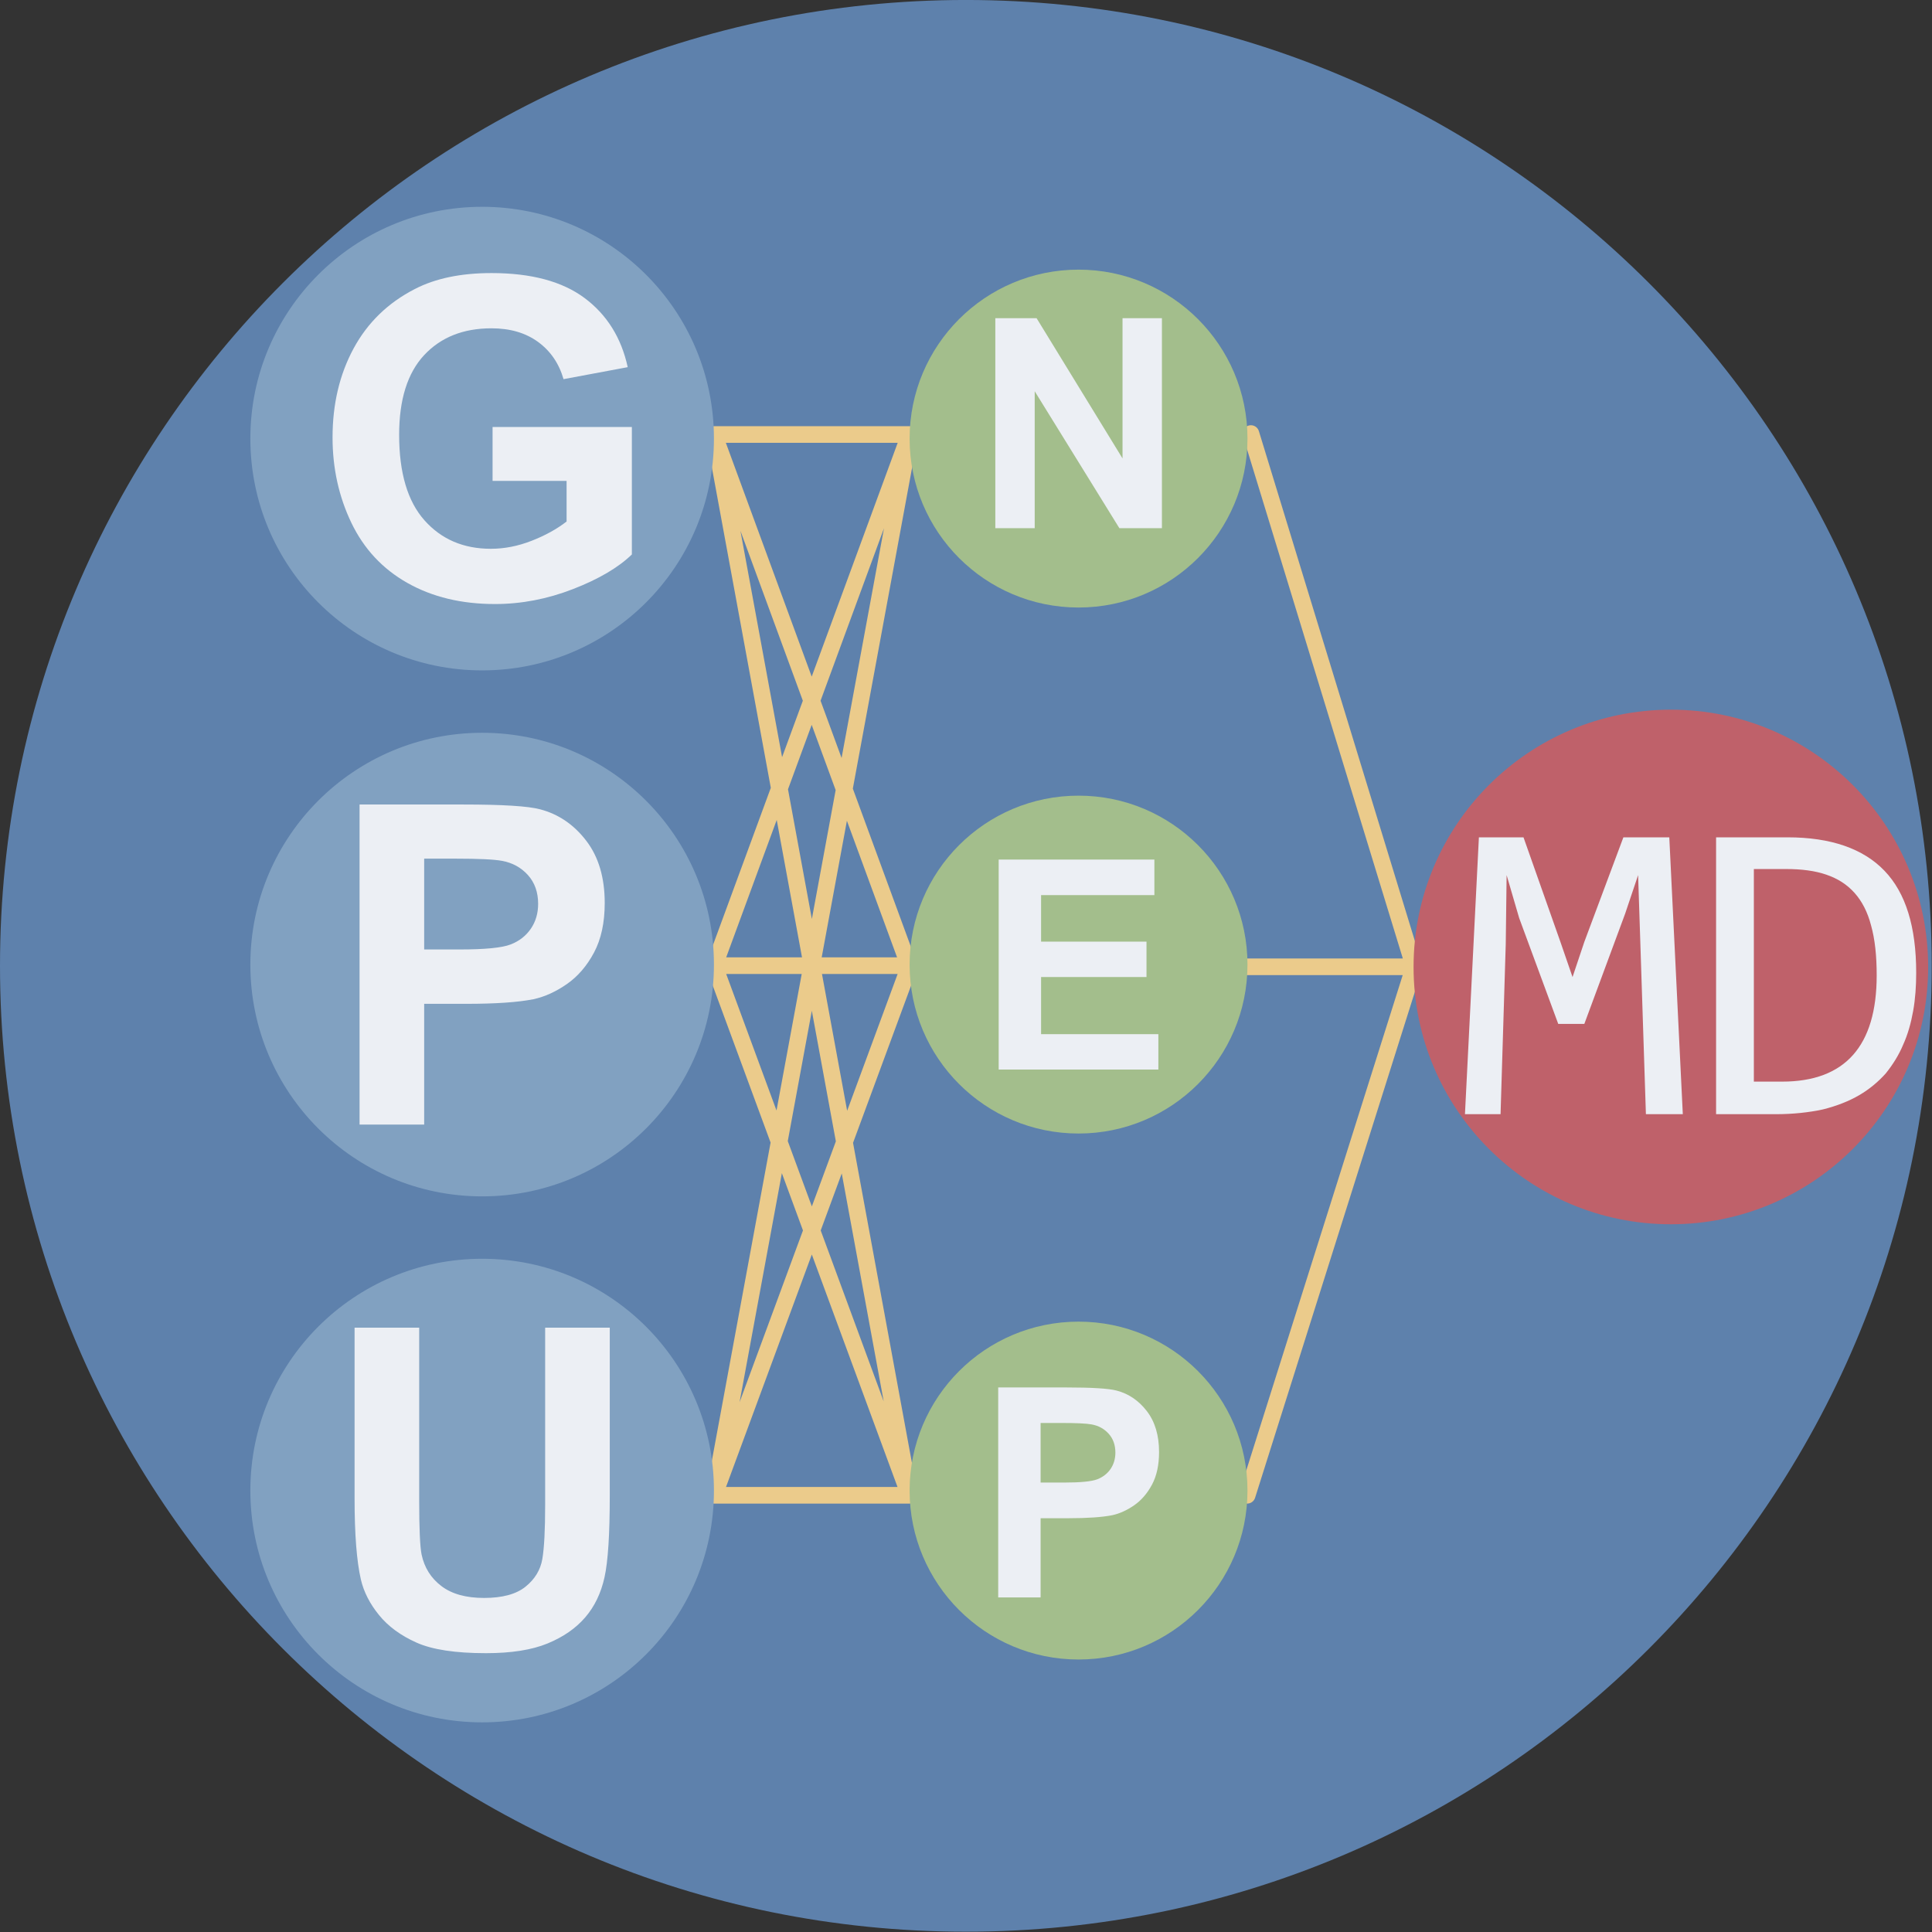 <?xml version="1.0" encoding="UTF-8" standalone="no"?>
<!DOCTYPE svg PUBLIC "-//W3C//DTD SVG 1.1//EN" "http://www.w3.org/Graphics/SVG/1.1/DTD/svg11.dtd">
<svg width="100%" height="100%" viewBox="0 0 600 600" version="1.1" xmlns="http://www.w3.org/2000/svg" xmlns:xlink="http://www.w3.org/1999/xlink" xml:space="preserve" xmlns:serif="http://www.serif.com/" style="fill-rule:evenodd;clip-rule:evenodd;stroke-linecap:round;">
    <rect x="0" y="0" width="600" height="600" fill="#333333" stroke="none"/>
    <g id="SvgjsG1029" transform="matrix(2.083,0,0,2.083,0,0)">
        <g>
            <g>
                <clipPath id="_clip1">
                    <rect x="0" y="0" width="288" height="288"/>
                </clipPath>
                <g clip-path="url(#_clip1)">
                    <path d="M288.003,144C288.003,64.469 223.531,-0.003 144.003,-0.003C64.472,-0.003 0,64.469 0,144C0,223.528 64.472,288 144.003,288C223.531,288 288.003,223.528 288.003,144" style="fill:rgb(94,129,172);fill-rule:nonzero;"/>
                </g>
            </g>
            <g transform="matrix(0.1,0,0,-0.1,0,288)">
                <path d="M1858.48,1438.61L2108.26,1438.61M1859.42,650.664L2108.26,1438.61M1865.03,2233.6L2108.26,1438.61M1064.65,650.664L1355.66,1439.07M1064.91,1440.26L1355.89,650.664M1064.91,1440.26L1356.15,2232.18M1064.43,2232.18L1355.66,1439.07M1064.43,650.664L1355.89,650.664M1064.65,1440.26L1355.66,1440.26M1064.91,2232.18L1356.37,2232.18M1064.43,650.664L1356.37,2232.18M1064.91,2232.18L1355.89,650.664" style="fill:none;fill-rule:nonzero;stroke:rgb(235,203,139);stroke-width:24.8px;"/>
            </g>
            <path d="M287.473,144.168C287.473,165.355 270.3,182.529 249.112,182.529C227.925,182.529 210.751,165.355 210.751,144.168C210.751,122.981 227.925,105.807 249.112,105.807C270.3,105.807 287.473,122.981 287.473,144.168" style="fill:rgb(191,97,106);fill-rule:nonzero;"/>
            <g id="b" transform="matrix(1,0,0,1,216.863,166.117)">
                <path d="M32.016,-41.277L25.171,-41.277L19.347,-25.688L17.59,-20.445L15.782,-25.688L10.28,-41.277L3.629,-41.277L1.55,0L6.858,0L7.633,-25.365L7.762,-35.646L9.635,-29.24L15.459,-13.458L19.347,-13.458L25.43,-29.885L27.367,-35.646L27.69,-25.817L28.529,0L34.031,0L32.016,-41.277Z" style="fill:rgb(236,239,244);fill-rule:nonzero;"/>
            </g>
            <g id="c" transform="matrix(1,0,0,1,252.433,166.117)">
                <path d="M28.529,-36.291C25.365,-39.598 20.509,-41.277 14.103,-41.277L3.422,-41.277L3.422,0L12.295,0C14.878,0 17.267,-0.258 19.347,-0.71C21.413,-1.227 23.221,-1.937 24.771,-2.841C26.334,-3.758 27.625,-4.856 28.723,-6.083C29.756,-7.375 30.66,-8.795 31.306,-10.345C32.016,-11.908 32.481,-13.587 32.804,-15.395C33.127,-17.203 33.256,-19.088 33.256,-21.09C33.256,-27.948 31.694,-32.998 28.529,-36.291ZM13.264,-4.856L9.053,-4.856L9.053,-36.55L13.91,-36.55C16.17,-36.55 18.184,-36.291 19.863,-35.71C21.542,-35.129 22.898,-34.29 24.061,-32.998C25.171,-31.758 26.011,-30.144 26.528,-28.142C27.109,-26.076 27.367,-23.609 27.367,-20.703C27.367,-10.151 22.64,-4.856 13.264,-4.856Z" style="fill:rgb(236,239,244);fill-rule:nonzero;"/>
            </g>
            <path d="M185.99,65.389C185.99,79.302 174.712,90.577 160.802,90.577C146.89,90.577 135.615,79.302 135.615,65.389C135.615,51.479 146.89,40.201 160.802,40.201C174.712,40.201 185.99,51.479 185.99,65.389M185.99,143.813C185.99,157.722 174.712,169 160.802,169C146.89,169 135.615,157.722 135.615,143.813C135.615,129.9 146.89,118.625 160.802,118.625C174.712,118.625 185.99,129.9 185.99,143.813M185.99,222.233C185.99,236.142 174.712,247.421 160.802,247.421C146.89,247.421 135.615,236.142 135.615,222.233C135.615,208.32 146.89,197.045 160.802,197.045C174.712,197.045 185.99,208.32 185.99,222.233" style="fill:rgb(163,190,140);fill-rule:nonzero;"/>
            <path d="M154.267,78.746L154.267,58.331L166.889,78.746L173.233,78.746L173.233,47.437L167.36,47.437L167.36,68.347L154.545,47.437L148.394,47.437L148.394,78.746L154.267,78.746M172.704,159.462L172.704,154.187L155.217,154.187L155.217,145.666L170.934,145.666L170.934,140.393L155.217,140.393L155.217,133.451L172.11,133.451L172.11,128.156L148.895,128.156L148.895,159.462L172.704,159.462M158.2,212.153C160.476,212.153 161.994,212.227 162.746,212.369C163.773,212.553 164.619,213.015 165.29,213.754C165.959,214.497 166.295,215.436 166.295,216.573C166.295,217.5 166.052,218.31 165.578,219.011C165.1,219.708 164.441,220.218 163.602,220.548C162.762,220.874 161.096,221.038 158.604,221.038L155.146,221.038L155.146,212.153L158.2,212.153ZM155.146,238.164L155.146,226.356L159.265,226.356C162.129,226.356 164.312,226.204 165.823,225.907C166.934,225.665 168.025,225.168 169.1,224.422C170.176,223.676 171.06,222.646 171.761,221.335C172.458,220.028 172.807,218.41 172.807,216.489C172.807,213.996 172.2,211.965 170.989,210.393C169.782,208.821 168.28,207.797 166.485,207.326C165.316,207.013 162.811,206.858 158.968,206.858L148.824,206.858L148.824,238.164L155.146,238.164" style="fill:rgb(236,239,244);fill-rule:nonzero;"/>
            <path d="M106.443,65.389C106.443,84.478 90.971,99.95 71.885,99.95C52.797,99.95 37.325,84.478 37.325,65.389C37.325,46.304 52.797,30.832 71.885,30.832C90.971,30.832 106.443,46.304 106.443,65.389M106.443,143.813C106.443,162.898 90.971,178.37 71.885,178.37C52.797,178.37 37.325,162.898 37.325,143.813C37.325,124.724 52.797,109.252 71.885,109.252C90.971,109.252 106.443,124.724 106.443,143.813M106.443,222.233C106.443,241.318 90.971,256.79 71.885,256.79C52.797,256.79 37.325,241.318 37.325,222.233C37.325,203.144 52.797,187.672 71.885,187.672C90.971,187.672 106.443,203.144 106.443,222.233" style="fill:rgb(129,161,193);fill-rule:nonzero;"/>
            <path d="M84.474,71.698L84.474,77.752C83.021,78.882 81.278,79.841 79.25,80.632C77.219,81.426 75.198,81.82 73.18,81.82C69.099,81.82 65.802,80.406 63.284,77.574C60.769,74.743 59.509,70.494 59.509,64.83C59.509,59.58 60.749,55.619 63.235,52.949C65.722,50.282 69.067,48.948 73.277,48.948C76.054,48.948 78.372,49.626 80.225,50.982C82.082,52.338 83.344,54.188 84.019,56.529L93.589,54.741C92.633,50.359 90.489,46.924 87.161,44.438C83.829,41.955 79.202,40.712 73.277,40.712C68.721,40.712 64.911,41.506 61.854,43.088C57.837,45.148 54.789,48.112 52.706,51.973C50.624,55.835 49.581,60.252 49.581,65.221C49.581,69.8 50.514,74.036 52.38,77.933C54.247,81.827 57.036,84.82 60.746,86.915C64.456,89.011 68.805,90.057 73.797,90.057C77.726,90.057 81.604,89.314 85.433,87.826C89.263,86.341 92.188,84.62 94.206,82.666L94.206,63.658L73.438,63.658L73.438,71.698L84.474,71.698M67.898,128.017C71.369,128.017 73.681,128.127 74.83,128.344C76.393,128.624 77.684,129.332 78.704,130.458C79.722,131.588 80.232,133.022 80.232,134.756C80.232,136.167 79.87,137.403 79.144,138.466C78.414,139.531 77.413,140.313 76.131,140.81C74.853,141.31 72.312,141.559 68.514,141.559L63.242,141.559L63.242,128.017L67.898,128.017ZM63.242,167.664L63.242,149.663L69.525,149.663C73.887,149.663 77.216,149.434 79.518,148.979C81.21,148.611 82.876,147.858 84.513,146.718C86.15,145.579 87.503,144.01 88.565,142.014C89.627,140.019 90.16,137.555 90.16,134.627C90.16,130.83 89.237,127.73 87.393,125.334C85.549,122.935 83.26,121.379 80.526,120.662C78.746,120.184 74.927,119.946 69.07,119.946L53.607,119.946L53.607,167.664L63.242,167.664M52.865,223.399C52.865,228.736 53.178,232.772 53.807,235.506C54.24,237.35 55.141,239.113 56.51,240.795C57.876,242.477 59.735,243.846 62.092,244.896C64.446,245.951 67.901,246.475 72.457,246.475C76.234,246.475 79.292,245.993 81.636,245.028C83.98,244.063 85.853,242.765 87.251,241.137C88.652,239.51 89.611,237.515 90.131,235.148C90.654,232.785 90.912,228.736 90.912,223.008L90.912,197.946L81.278,197.946L81.278,224.341C81.278,228.119 81.136,230.818 80.855,232.449C80.574,234.073 79.738,235.448 78.349,236.565C76.961,237.683 74.898,238.241 72.166,238.241C69.473,238.241 67.352,237.65 65.802,236.465C64.249,235.284 63.268,233.718 62.854,231.764C62.616,230.55 62.499,227.89 62.499,223.789L62.499,197.946L52.865,197.946L52.865,223.399" style="fill:rgb(236,239,244);fill-rule:nonzero;"/>
        </g>
    </g>
</svg>

